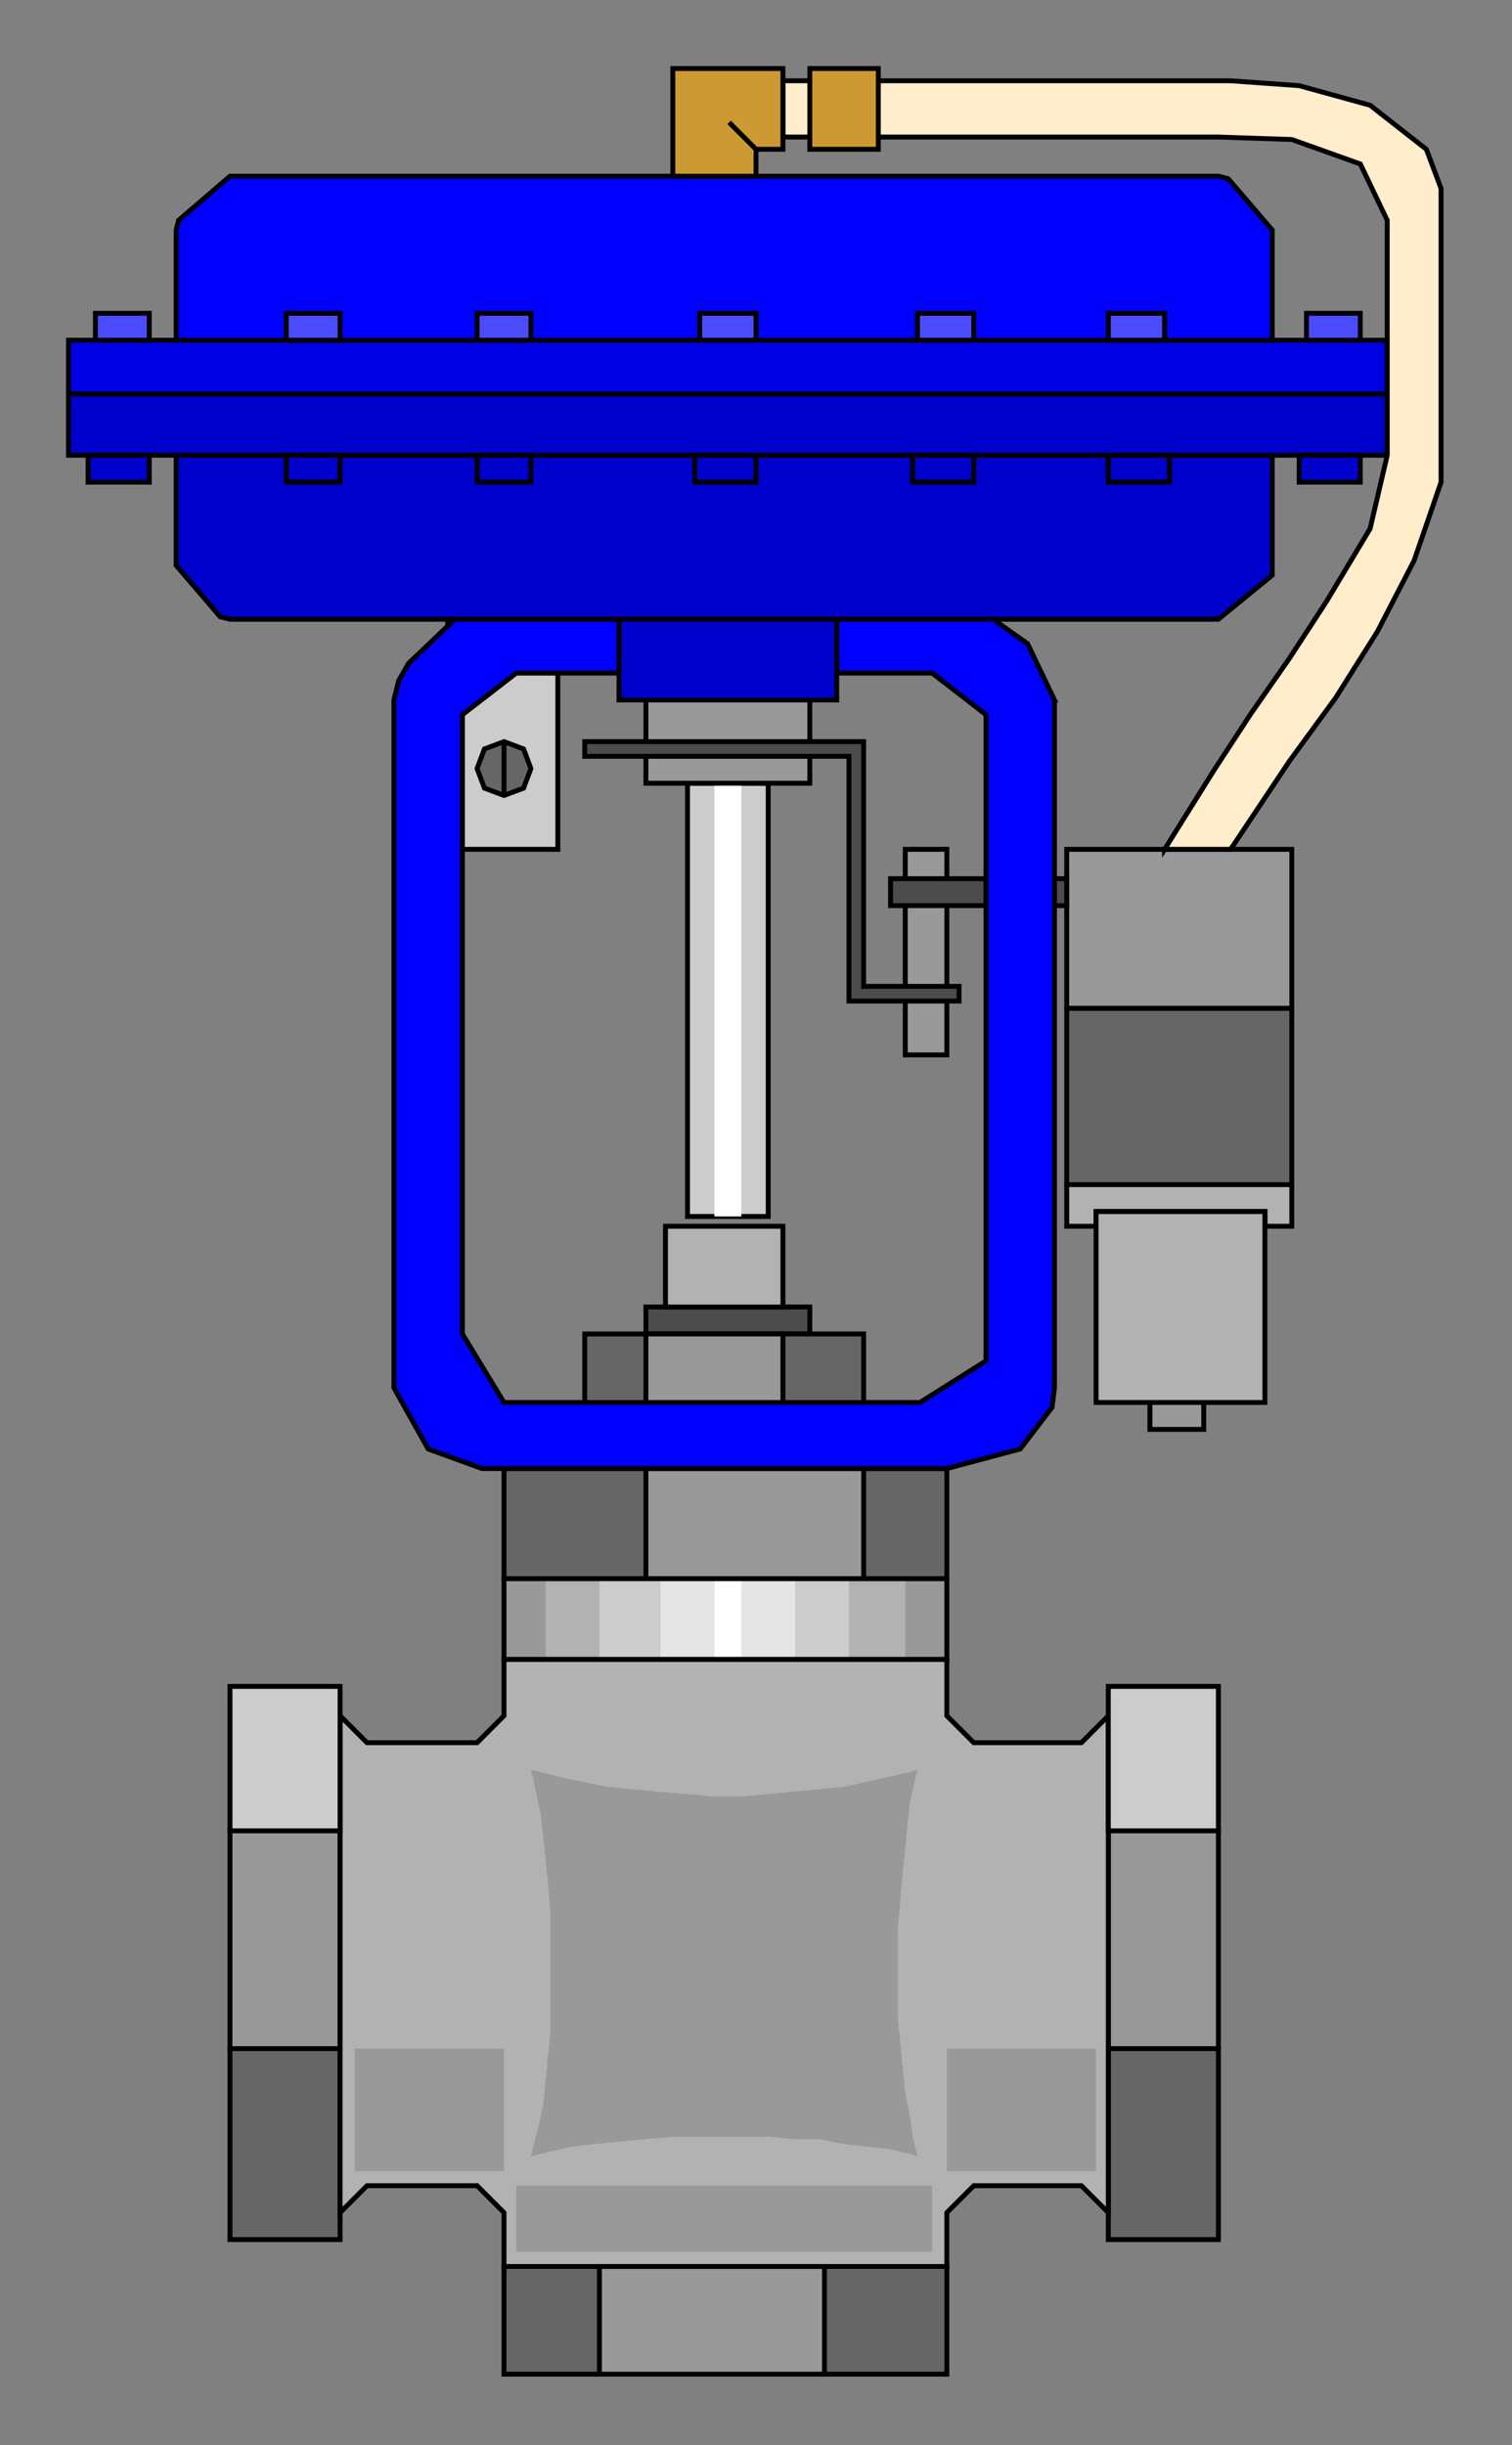 <?xml version="1.0" encoding="utf-8" standalone="no"?><!DOCTYPE svg PUBLIC "-//W3C//DTD SVG 1.1//EN" "http://www.w3.org/Graphics/SVG/1.1/DTD/svg11-flat-20030114.dtd"><svg width="618" height="999" version="1.1" xmlns="http://www.w3.org/2000/svg" xmlns:xlink="http://www.w3.org/1999/xlink">

<rect width="100%" height="100%" fill="#808080" stroke="none"/>

<path style="fill:#ccc;stroke:#000;stroke-width:2" d="M314,320 l-33,0 0,177 33,0 0,-177z" />
<path style="fill:#fff" d="M303,320 l-11,0 0,177 11,0 0,-177z" />
<path style="fill:#999;stroke:#000;stroke-width:2" d="M492,573 l-22,0 0,11 22,0 0,-11z" />
<path style="fill:#999;stroke:#000;stroke-width:2" d="M436,347 l92,0 0,65 -92,0 0,-65z" />
<path style="fill:#999;stroke:#000;stroke-width:2" d="M331,286 l-67,0 0,34 67,0 0,-34z" />
<path style="fill:#999;stroke:#000;stroke-width:2" d="M387,347 l-17,0 0,84 17,0 0,-84z" />
<path style="fill:#4c4c4c;stroke:#000;stroke-width:2" d="M392,409 l0,-6 -39,0 0,-100 -114,0 0,6 108,0 0,100 45,0z" />
<path style="fill:#4c4c4c;stroke:#000;stroke-width:2" d="M331,534 l-67,0 0,11 67,0 0,-11z" />
<path style="fill:#4c4c4c;stroke:#000;stroke-width:2" d="M436,359 l-72,0 0,11 72,0 0,-11z" />
<path style="fill:#ccc;stroke:#000;stroke-width:2" d="M228,253 l-45,0 0,94 45,0 0,-94z" />
<path style="fill:#666;stroke:#000;stroke-width:2" d="M387,926 l-181,0 0,44 181,0 0,-44z" />
<path style="fill:#666;stroke:#000;stroke-width:2" d="M94,837 l0,78 45,0 0,-78 -45,0z" />
<path style="fill:#666;stroke:#000;stroke-width:2" d="M453,837 l0,78 45,0 0,-78 -45,0z" />
<path style="fill:#666;stroke:#000;stroke-width:2" d="M387,600 l-181,0 0,45 181,0 0,-45z" />
<path style="fill:#666;stroke:#000;stroke-width:2" d="M353,545 l-114,0 0,33 114,0 0,-33z" />
<path style="fill:#999;stroke:#000;stroke-width:2" d="M320,545 l-56,0 0,33 56,0 0,-33z" />
<path style="fill:#999;stroke:#000;stroke-width:2" d="M353,600 l-89,0 0,45 89,0 0,-45z" />
<path style="fill:#999;stroke:#000;stroke-width:2" d="M94,748 l0,89 45,0 0,-89 -45,0z" />
<path style="fill:#999;stroke:#000;stroke-width:2" d="M453,748 l0,89 45,0 0,-89 -45,0z" />
<path style="fill:#999;stroke:#000;stroke-width:2" d="M337,926 l-92,0 0,44 92,0 0,-44z" />
<path style="fill:#00f;stroke:#000;stroke-width:2" d="M431,286 l-11,-23 -24,-17 -15,-7 -32,3 -30,0 -10,0 0,33 72,0 22,17 0,264 -27,17 -170,0 -17,-28 0,-253 22,-17 75,0 0,-33 0,-2 -11,-1 -6,-1 -6,0 -34,1 -18,0 -23,12 -21,20 -4,7 -2,8 0,12 0,269 14,25 22,8 9,0 11,0 170,0 30,-8 13,-17 1,-8 0,-12 0,-269z" />
<path style="fill:#b2b2b2;stroke:#000;stroke-width:2" d="M320,501 l-48,0 0,33 48,0 0,-33z" />
<path style="fill:#0000e5;stroke:#000;stroke-width:2" d="M567,139 l-539,0 0,22 539,0 0,-22z" />
<path style="fill:#00f;stroke:#000;stroke-width:2" d="M72,94 l0,13 0,7 0,2 0,10 0,13 1,0 446,0 1,0 0,-13 0,-32 -18,-21 -4,-1 -13,0 -391,0 -21,18 -1,4z" />
<path style="fill:#00c;stroke:#000;stroke-width:2" d="M520,231 l0,-13 0,-7 0,-2 0,-10 0,-13 -1,0 -446,0 -1,0 0,13 0,32 18,21 4,1 13,0 391,0 22,-18 0,-4z" />
<path style="fill:#00c;stroke:#000;stroke-width:2" d="M567,161 l-539,0 0,25 539,0 0,-25z" />
<path style="fill:#4c4cff;stroke:#000;stroke-width:2" d="M556,139 l-22,0 0,-11 22,0 0,11z" />
<path style="fill:#4c4cff;stroke:#000;stroke-width:2" d="M61,139 l-22,0 0,-11 22,0 0,11z" />
<path style="fill:#4c4cff;stroke:#000;stroke-width:2" d="M309,139 l-23,0 0,-11 23,0 0,11z" />
<path style="fill:#4c4cff;stroke:#000;stroke-width:2" d="M476,139 l-23,0 0,-11 23,0 0,11z" />
<path style="fill:#4c4cff;stroke:#000;stroke-width:2" d="M398,139 l-23,0 0,-11 23,0 0,11z" />
<path style="fill:#4c4cff;stroke:#000;stroke-width:2" d="M217,139 l-22,0 0,-11 22,0 0,11z" />
<path style="fill:#4c4cff;stroke:#000;stroke-width:2" d="M139,139 l-22,0 0,-11 22,0 0,11z" />
<path style="fill:#00c;stroke:#000;stroke-width:2" d="M556,197 l-25,0 0,-11 25,0 0,11z" />
<path style="fill:#00c;stroke:#000;stroke-width:2" d="M61,197 l-25,0 0,-11 25,0 0,11z" />
<path style="fill:#00c;stroke:#000;stroke-width:2" d="M309,197 l-25,0 0,-11 25,0 0,11z" />
<path style="fill:#00c;stroke:#000;stroke-width:2" d="M478,197 l-25,0 0,-11 25,0 0,11z" />
<path style="fill:#00c;stroke:#000;stroke-width:2" d="M398,197 l-25,0 0,-11 25,0 0,11z" />
<path style="fill:#00c;stroke:#000;stroke-width:2" d="M217,197 l-22,0 0,-11 22,0 0,11z" />
<path style="fill:#00c;stroke:#000;stroke-width:2" d="M139,197 l-22,0 0,-11 22,0 0,11z" />
<path style="fill:#00c;stroke:#000;stroke-width:2" d="M342,253 l-89,0 0,33 89,0 0,-33z" />
<path style="fill:#999" d="M387,645 l-181,0 0,33 181,0 0,-33z" />
<path style="fill:#b2b2b2" d="M370,645 l-147,0 0,33 147,0 0,-33z" />
<path style="fill:#ccc" d="M347,645 l-102,0 0,33 102,0 0,-33z" />
<path style="fill:#e5e5e5" d="M325,645 l-55,0 0,33 55,0 0,-33z" />
<path style="fill:#fff" d="M303,645 l-11,0 0,33 11,0 0,-33z" />
<path style="fill:none;stroke:#000;stroke-width:2" d="M387,645 l-181,0 0,33 181,0 0,-33" />
<path style="fill:#b2b2b2;stroke:#000;stroke-width:2" d="M528,484 l0,17 -11,0 0,-6 -69,0 0,6 -12,0 0,-17 92,0z" />
<path style="fill:#b2b2b2;stroke:#000;stroke-width:2" d="M517,495 l-69,0 0,78 69,0 0,-78z" />
<path style="fill:#b2b2b2;stroke:#000;stroke-width:2" d="M387,678 l0,23 11,11 44,0 11,-11 0,203 -11,-11 -44,0 -11,11 0,22 -181,0 0,-22 -11,-11 -45,0 -11,11 0,-203 11,11 45,0 11,-11 0,-23 181,0z" />
<path style="fill:#ccc;stroke:#000;stroke-width:2" d="M94,689 l0,59 45,0 0,-59 -45,0z" />
<path style="fill:#ccc;stroke:#000;stroke-width:2" d="M453,689 l0,59 45,0 0,-59 -45,0z" />
<path style="fill:#999" d="M448,837 l-61,0 0,50 61,0 0,-50z" />
<path style="fill:#999" d="M381,893 l-170,0 0,27 170,0 0,-27z" />
<path style="fill:#999" d="M217,881 l3,-12 2,-9 1,-10 1,-10 1,-10 0,-11 0,-10 0,-17 0,-11 -1,-11 -1,-10 -1,-10 -1,-9 -2,-9 -1,-5 -1,-4 4,1 8,2 9,2 10,2 10,1 11,1 12,1 11,1 11,0 11,-1 10,-1 11,-1 10,-1 9,-2 9,-2 9,-2 3,-1 -1,4 -2,9 -1,9 -1,10 -1,10 -1,11 -1,11 0,11 0,16 0,11 1,10 1,10 1,10 2,10 1,8 1,4 1,4 -3,-1 -9,-2 -9,-1 -9,-1 -10,-2 -11,0 -10,-1 -11,0 -17,0 -11,0 -11,1 -11,1 -10,1 -9,1 -9,2 -8,2z" />
<path style="fill:#999" d="M206,837 l-61,0 0,50 61,0 0,-50z" />
<path style="fill:#666;stroke:#000;stroke-width:2" d="M206,303 l-8,3 -3,8 3,8 8,3 8,-3 3,-8 -3,-8 -8,-3z" />
<path style="fill:#666;stroke:#000;stroke-width:2" d="M436,412 l92,0 0,72 -92,0 0,-72z" />
<path style="fill:#ffedcc;stroke:#000;stroke-width:2" d="M476,347 l20,-32 15,-23 16,-23 15,-23 18,-30 7,-30 0,-96 -11,-23 -28,-10 -30,-1 -139,0 -39,0 0,-23 4,0 5,0 5,0 169,0 28,2 29,8 23,18 6,16 0,6 0,7 0,107 -11,32 -15,29 -17,27 -19,26 -18,27 -6,9 -3,0 -24,0z" />
<path style="fill:#c93;stroke:#000;stroke-width:2" d="M275,72 l0,-44 45,0 0,33 -11,0 0,11 -34,0z" />
<path style="fill:#c93;stroke:#000;stroke-width:2" d="M331,28 l28,0 0,33 -28,0 0,-33z" />
<path style="fill:none;stroke:#000;stroke-width:2" d="M309,61 l-11,-11" />
<path style="fill:none;stroke:#000;stroke-width:2" d="M206,303 l0,22" />

</svg>
